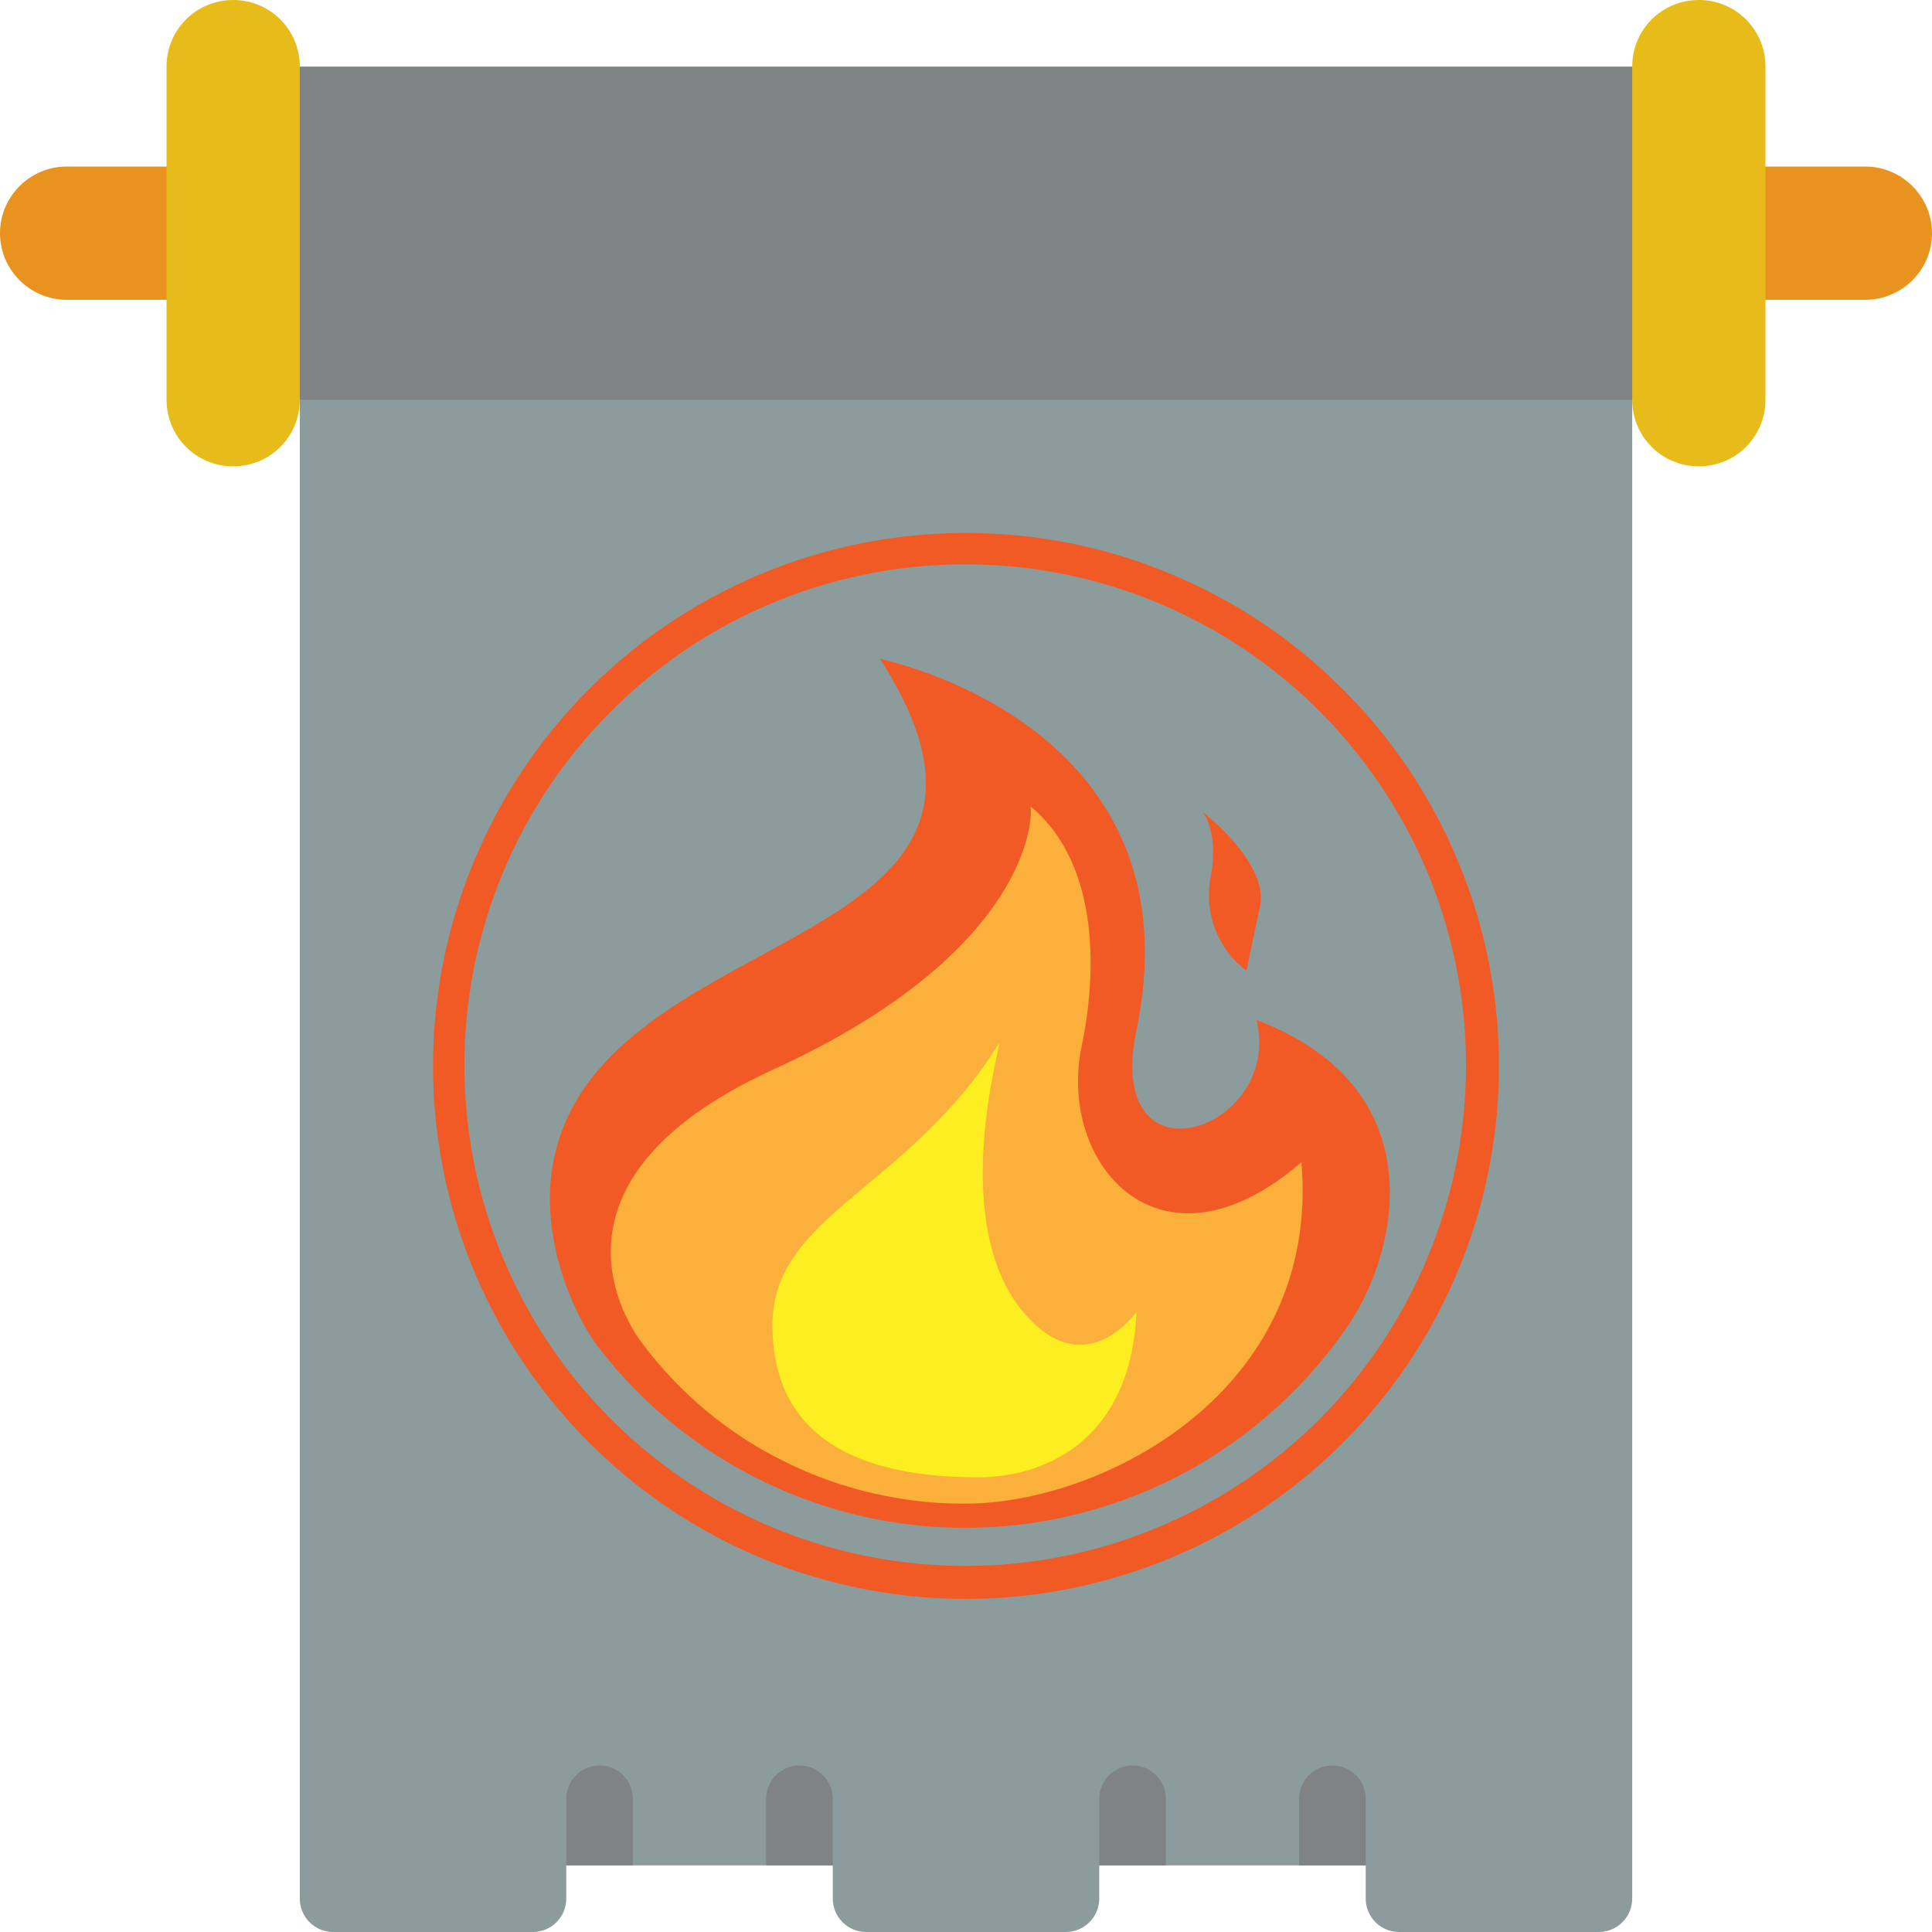 <svg xmlns="http://www.w3.org/2000/svg" viewBox="0 0 58 58" width="58" height="58">
	<style>
		tspan { white-space:pre }
		.shp0 { fill: #8c9c9c } 
		.shp1 { fill: #7f8384 } 
		.shp2 { fill: #e9931f } 
		.shp3 { fill: #e7bb19 } 
		.shp4 { fill: #f15a24 } 
		.shp5 { fill: #fbb03b } 
		.shp6 { fill: #fcee21 } 
	</style>
	<g id="Page-1">
		<g id="036---Magic-Scroll">
			<path id="Shape" class="shp0" d="M49 10L49 57C49 57.55 48.55 58 48 58L42 58C41.45 58 41 57.55 41 57L41 56L33 56L33 57C33 57.55 32.55 58 32 58L26 58C25.45 58 25 57.55 25 57L25 56L17 56L17 57C17 57.55 16.55 58 16 58L10 58C9.45 58 9 57.55 9 57L9 10L49 10Z" />
			<g id="Layer">
				<path id="Shape" class="shp1" d="M19 54L19 56L17 56L17 54C17 53.45 17.45 53 18 53C18.55 53 19 53.45 19 54Z" />
				<path id="Shape" class="shp1" d="M41 54L41 56L39 56L39 54C39 53.45 39.45 53 40 53C40.55 53 41 53.45 41 54Z" />
				<path id="Shape" class="shp1" d="M25 54L25 56L23 56L23 54C23 53.45 23.45 53 24 53C24.55 53 25 53.45 25 54Z" />
				<path id="Shape" class="shp1" d="M35 54L35 56L33 56L33 54C33 53.45 33.45 53 34 53C34.55 53 35 53.45 35 54Z" />
			</g>
			<path id="Shape" class="shp2" d="M2 5L6 5L6 9L2 9C0.9 9 0 8.1 0 7C0 5.9 0.9 5 2 5Z" />
			<path id="Shape" class="shp2" d="M56 9L52 9L52 5L56 5C57.1 5 58 5.9 58 7C58 8.1 57.1 9 56 9Z" />
			<path id="Rectangle-path" class="shp1" d="M8 2L50 2L50 12L8 12L8 2Z" />
			<path id="Rectangle-path" class="shp3" d="M7 0L7 0C8.11 0 9 0.89 9 2L9 12C9 13.11 8.11 14 7 14L7 14C5.89 14 5 13.11 5 12L5 2C5 0.89 5.89 0 7 0Z" />
			<path id="Rectangle-path" class="shp3" d="M51 14L51 14C49.89 14 49 13.11 49 12L49 2C49 0.89 49.89 0 51 0L51 0C52.11 0 53 0.89 53 2L53 12C53 13.11 52.11 14 51 14Z" />
		</g>
	</g>
	<g id="Layer_2">
		<g id="Layer_2-2">
			<path id="Layer" fill-rule="evenodd" class="shp4" d="M29 16C31.1 16 33.18 16.41 35.12 17.22C37.06 18.02 38.83 19.2 40.31 20.69C41.8 22.17 42.98 23.94 43.78 25.88C44.59 27.82 45 29.9 45 32C45 38.47 41.1 44.31 35.12 46.78C29.14 49.26 22.26 47.89 17.69 43.31C13.11 38.74 11.74 31.86 14.22 25.88C16.69 19.9 22.53 16 29 16ZM29 47.01C30.97 47.01 32.92 46.62 34.74 45.86C36.56 45.11 38.21 44 39.61 42.61C41 41.21 42.11 39.56 42.86 37.74C43.62 35.92 44.01 33.97 44.01 32C44.02 25.92 40.36 20.42 34.74 18.09C29.12 15.76 22.65 17.04 18.35 21.35C14.04 25.65 12.76 32.12 15.09 37.74C17.42 43.36 22.92 47.02 29 47.01Z" />
			<path id="Layer" class="shp4" d="M37.72 30.62C38.54 33.94 33.11 35.77 34.12 30.91C35.75 23.04 29 20.38 26.42 19.78C31.57 27.78 20.85 27.66 17.47 32.77C15.38 35.93 17.25 39.5 17.93 40.4C19.26 42.15 21 43.56 22.99 44.51C24.98 45.46 27.17 45.93 29.38 45.86C31.58 45.8 33.74 45.21 35.68 44.15C37.61 43.08 39.26 41.58 40.5 39.75C41.99 37.53 43.09 32.66 37.72 30.62Z" />
			<path id="Layer" class="shp5" d="M29 45.14C28.06 45.15 27.13 45.04 26.21 44.83C25.3 44.62 24.42 44.31 23.58 43.89C22.73 43.48 21.95 42.97 21.22 42.37C20.5 41.77 19.85 41.09 19.29 40.34C19.1 40.1 15.63 35.57 23.23 32.1C30.59 28.73 31.02 24.87 30.94 24.21C33.08 25.99 32.9 29.38 32.47 31.42C31.74 34.94 34.82 38.56 39.07 34.89C39.66 41.82 33.03 45.14 29 45.14Z" />
			<path id="Layer" class="shp6" d="M29.37 44.35C26.83 44.35 23.19 43.78 23.19 39.78C23.19 36.47 27.26 35.71 30 31.31C30 31.58 28.32 37.35 31.14 39.82C32.8 41.28 34.12 39.38 34.12 39.38C33.95 43.27 31.34 44.35 29.37 44.35Z" />
			<path id="Layer" class="shp4" d="M36.34 26.35C36.61 24.99 36.11 24.38 36.11 24.38C36.11 24.38 38.08 25.89 37.83 27.19C37.57 28.4 37.42 29.14 37.42 29.14C37.21 28.98 37.02 28.8 36.86 28.59C36.71 28.38 36.58 28.15 36.48 27.9C36.39 27.66 36.33 27.4 36.3 27.14C36.28 26.88 36.29 26.61 36.34 26.35Z" />
		</g>
	</g>
</svg>